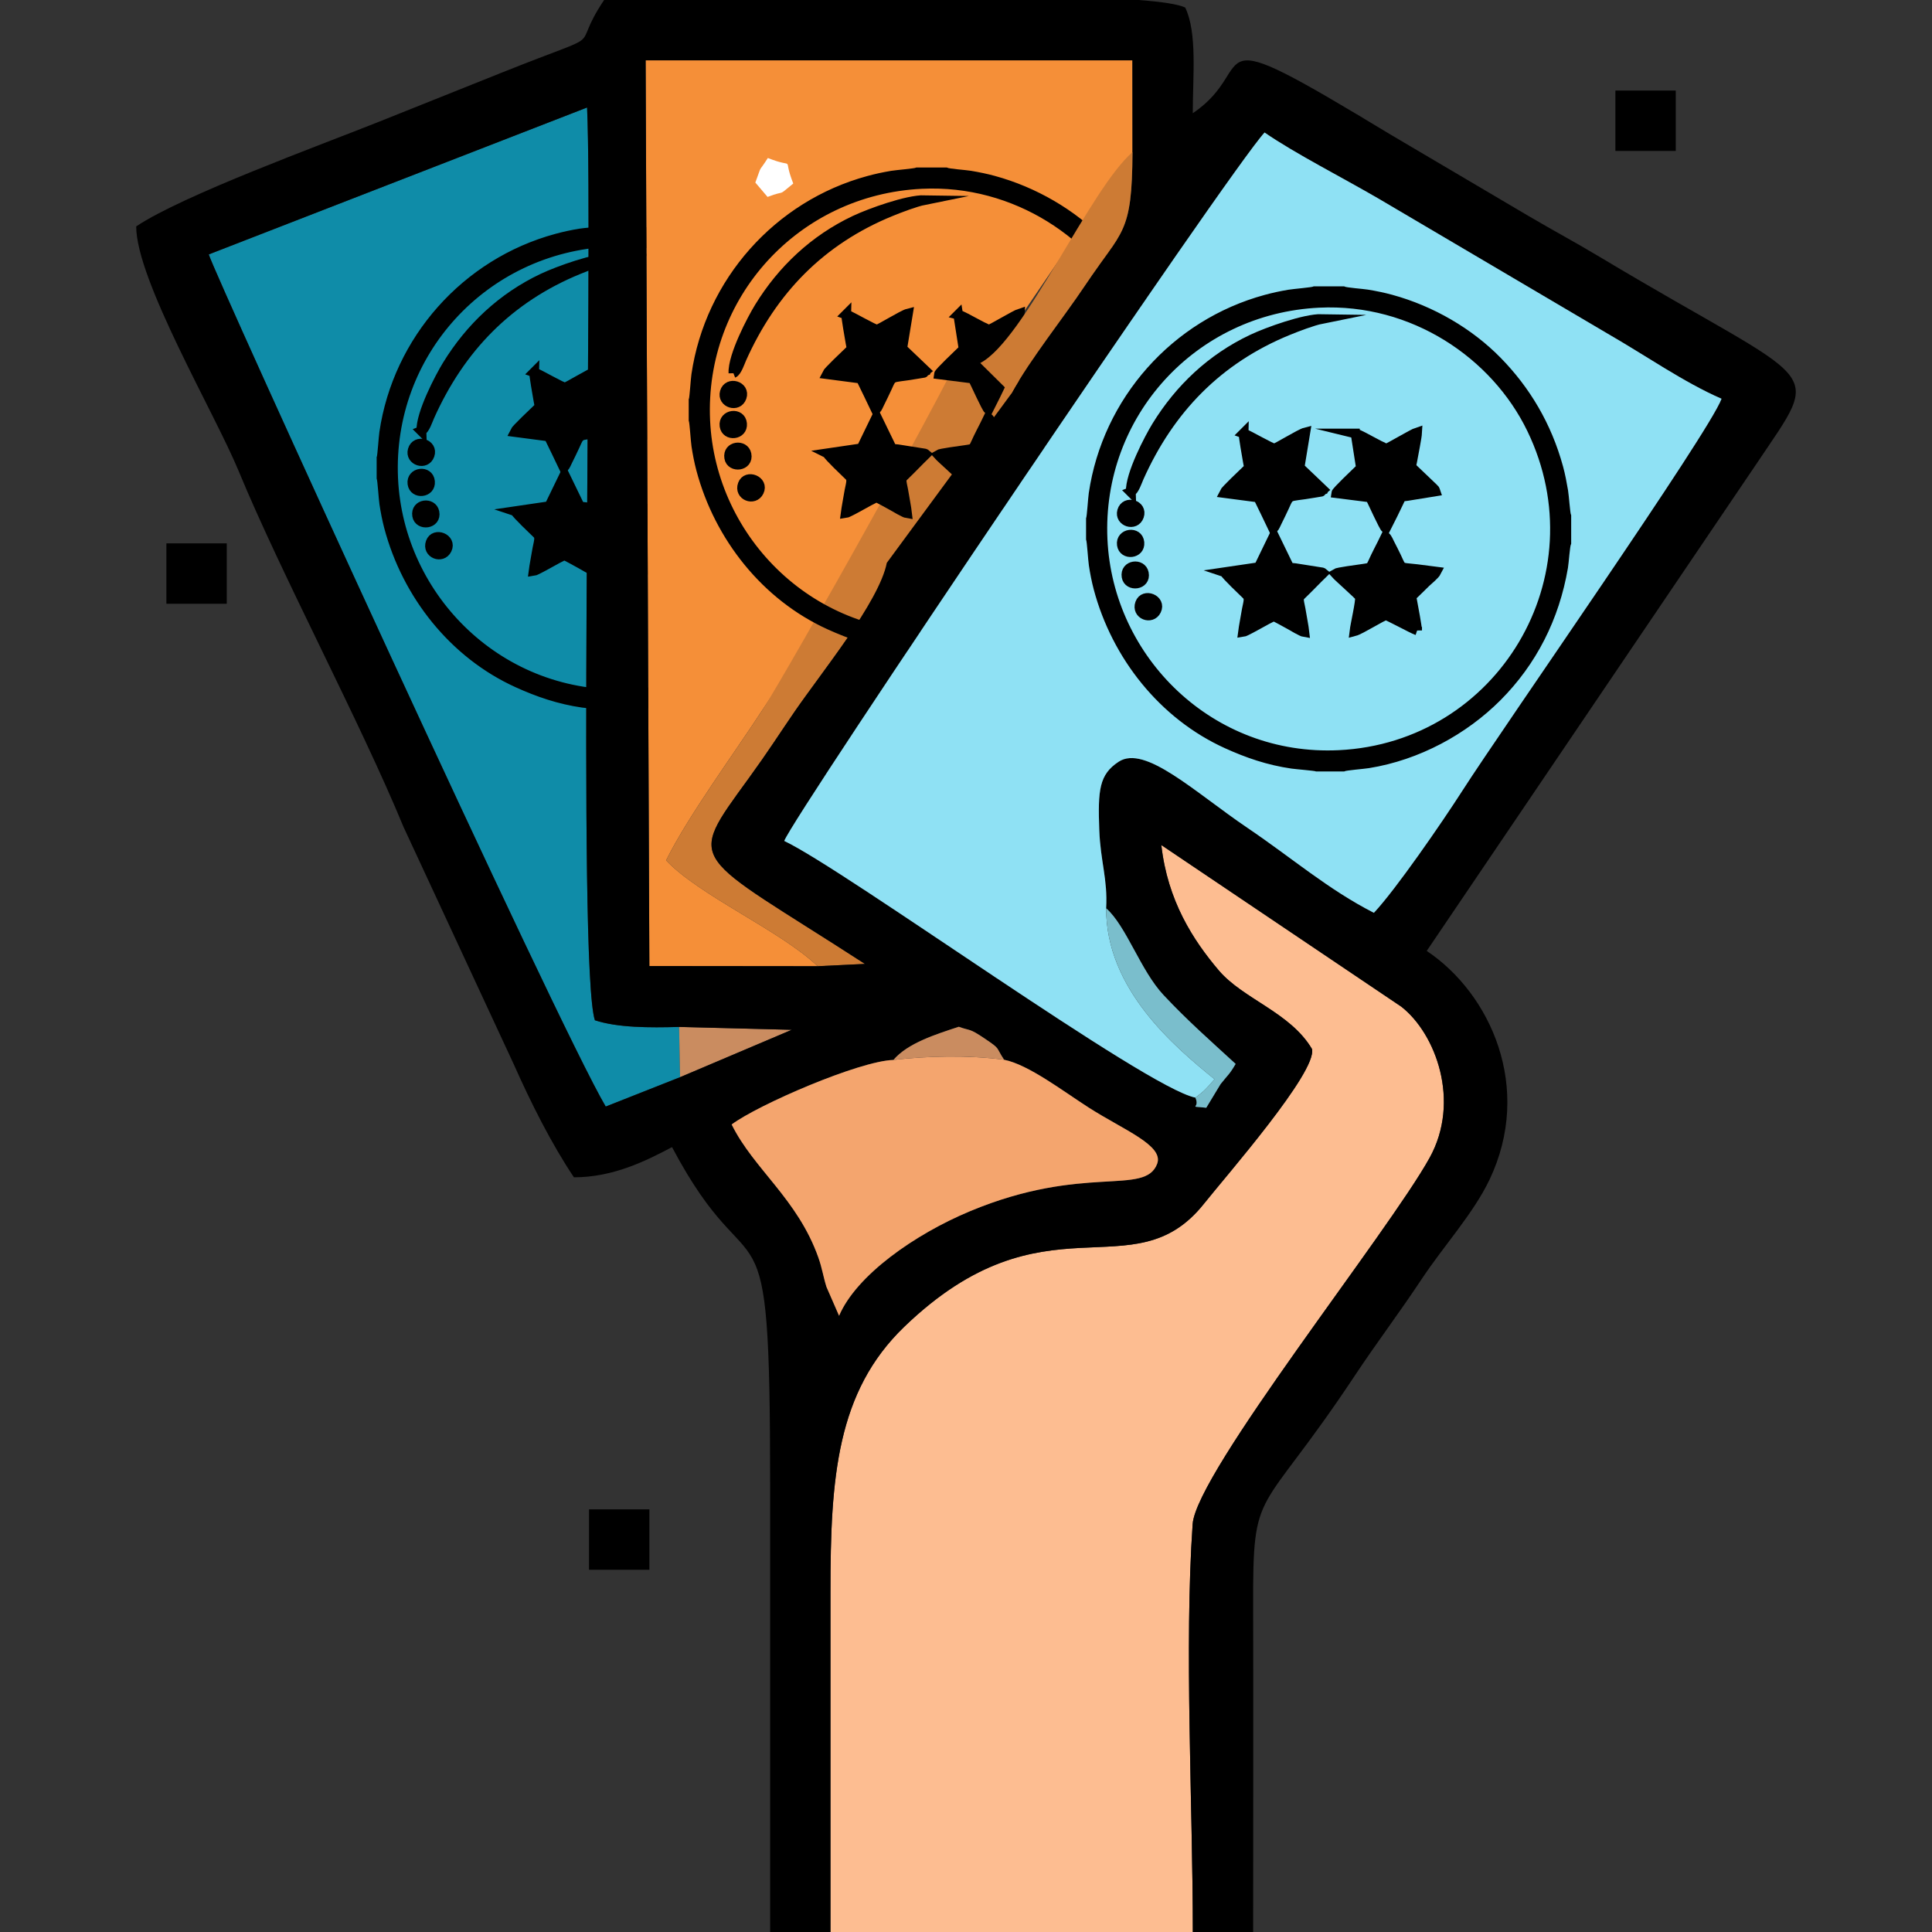 <?xml version="1.0" encoding="UTF-8"?>
<!DOCTYPE svg PUBLIC "-//W3C//DTD SVG 1.1//EN" "http://www.w3.org/Graphics/SVG/1.1/DTD/svg11.dtd">
<!-- Creator: CorelDRAW 2017 -->
<svg xmlns="http://www.w3.org/2000/svg" xml:space="preserve" width="33.867mm" height="33.867mm" version="1.1" style="shape-rendering:geometricPrecision; text-rendering:geometricPrecision; image-rendering:optimizeQuality; fill-rule:evenodd; clip-rule:evenodd"
viewBox="0 0 3386.66 3386.66"
 xmlns:xlink="http://www.w3.org/1999/xlink">
 <rect x="0" y="0" width="3386.66" height="3386.66" fill="#333333" stroke="none"/>
 <defs>
  <style type="text/css">
   <![CDATA[
    .str0 {stroke:black;stroke-width:16.93;stroke-miterlimit:22.926}
    .fil0 {fill:black}
    .fil2 {fill:#0F8CA8}
    .fil9 {fill:#7ABECC}
    .fil8 {fill:#8FE1F4}
    .fil4 {fill:#CA8C60}
    .fil5 {fill:#CD7B34}
    .fil6 {fill:#F4A56E}
    .fil3 {fill:#F58F38}
    .fil1 {fill:#FDBD91}
    .fil7 {fill:white}
   ]]>
  </style>
 </defs>
 <g id="Capa_x0020_1">
  <g id="_2326398713648">
   <polygon class="fil0" points="291.69,1058.33 397.51,1058.33 397.51,952.5 291.69,952.5 "/>
   <path class="fil1" d="M1455.75 3386.67l635.19 0c0,-221.74 -15.19,-500.49 -0.31,-715.07 6.23,-90.05 343.45,-511.77 415.48,-642.21 54.6,-98.86 10.89,-217.39 -49.73,-264.76l-420.63 -283.29c10.83,97.43 55.67,166.65 100.58,219.57 42.89,50.55 125.42,73.53 163.53,137.94 9.28,39.9 -150.26,222.04 -189.22,271.04 -124.97,157.21 -278.34,-22.12 -525.36,215.71 -118.42,114.01 -129.65,263.81 -129.53,465.75 0.11,198.44 0,396.88 0,595.32z"/>
   <path class="fil2" d="M1192.11 1888.25l-1.7 -88.11c-52.55,1.53 -107.94,1.33 -147.61,-11.7 -31.16,-95.08 -2.91,-1350.32 -13.69,-1599.98l-663.14 257.49c8.53,31.81 610.25,1349.43 695.83,1493.77l130.31 -51.47z"/>
   <g>
    <path class="fil0 str0" d="M1068.68 423.93c165.04,-7.92 309.3,89.94 372.72,221.05 125.48,259.39 -53.03,557.66 -337.65,571.54 -225.4,11 -405.02,-166.21 -414.51,-378.23 -9.8,-218.94 157.73,-403.72 379.44,-414.36zm-399.98 379.07l0 34.44c1.61,4.75 3.49,36.48 4.83,45.38 2.08,13.85 4.96,28.49 8.27,40.98 31.61,119.1 114.08,222.58 225.22,273.02 36.42,16.54 72.69,29.08 114.25,35.11 7.29,1.06 40.16,3.74 43.68,5.01l45.9 0c4.58,-2.02 35.36,-4.38 43.97,-5.76 86.56,-13.87 167.7,-58.28 225.92,-116.74 61.33,-61.57 100.67,-138.33 115.85,-227.25 1.43,-8.45 3.25,-37.51 5.55,-42.73l0 -46.5c-1.92,-4.73 -3.9,-35.46 -5.39,-44.06 -2.41,-14 -4.93,-27.58 -8.59,-40.99 -20.13,-73.84 -57.46,-135.99 -107.42,-186.91 -48.59,-49.51 -114.62,-88.53 -186.33,-108.08 -13.05,-3.56 -26.83,-6.39 -41.12,-8.77 -8.18,-1.36 -37.28,-3.35 -42.51,-5.65l-49.72 0c-4.14,1.78 -36.4,4.41 -44.65,5.79 -14.92,2.5 -27.16,5.18 -40.74,8.86 -159,43.13 -278.43,177.94 -302.28,340.42 -1.26,8.59 -3.13,39.82 -4.69,44.43z"/>
    <path class="fil0 str0" d="M936.24 652.54c-0.2,6.18 5.96,40.15 7.73,50.63 1.53,9 2.85,8.87 -2.27,13.82 -6.47,6.26 -37.34,35.25 -39.67,40.32l59.92 7.86c8.99,18.65 18.06,36.81 26.43,54.59 2.9,-3.18 4.49,-7.59 6.72,-12.04 2.38,-4.79 4.14,-8.49 6.48,-13.21 19.64,-39.48 4.8,-27.92 59.06,-37.53l11.76 -1.97c5.35,-1.78 1.94,-0.29 4.13,-2.67l-41.93 -40.01 10.09 -61.4c-9.09,2.26 -50.15,27.86 -54.2,28.19 -4.74,0.39 -45.18,-23.53 -54.25,-26.58z"/>
    <path class="fil0 str0" d="M1132.59 652.9l8.13 51.98c1.65,9.35 1.38,8.42 -3.82,13.48 -4.78,4.65 -37.82,35.88 -38.23,39.23l59.63 7.52c4.51,8.58 23.41,50.95 27.38,54.5 8.35,-16.21 16.74,-33.71 24.83,-50.59 3.19,-6.66 3.98,-5.11 12.27,-6.43l50 -8.1c-1.43,-4.18 -0.74,-2.88 -3.94,-6.05 -1.88,-1.87 -3.06,-2.95 -5,-4.78l-29.69 -28.38c-5.21,-4.91 -3.57,-5.24 -2.1,-13.82 2.2,-12.8 8.16,-41.09 8.66,-50.66 -7.49,2.39 -49.58,27.59 -53.29,28.22 -3.29,0.56 -22.89,-10.41 -27.1,-12.61 -6.23,-3.25 -21.61,-12.03 -27.73,-13.51z"/>
    <path class="fil0 str0" d="M1240.61 998.15c-0.2,-7.18 -6.42,-39.83 -8.45,-50.77 -1.72,-9.3 -2.24,-8.2 3.26,-13.3 7.04,-6.55 12.68,-12.47 19.93,-19.51 5.26,-5.09 16.33,-13.7 19.28,-19.54 -11.28,-1.48 -22.78,-3.01 -34.21,-4.36 -34.95,-4.12 -23.67,2.2 -41.64,-32.6 -2.29,-4.43 -4.22,-8.19 -6.31,-12.35 -1.66,-3.32 -4.23,-9.59 -7.16,-11.98 -3.76,7.91 -8.49,17.14 -12.75,25.45 -15.86,30.91 -9.25,28.16 -26.82,30.93 -10.09,1.58 -44.41,5.75 -48.57,8.4 5.75,6.47 42,38.16 43.08,41.09 1.34,7.72 -8.12,47.83 -9.58,60.06 10.86,-2.84 49.89,-27.79 55.09,-27.96 3.61,-0.12 45.99,23.46 54.85,26.44z"/>
    <path class="fil0 str0" d="M902.8 896.07c3.62,6.22 31.36,32.64 38.63,39.65 6.67,6.43 2.4,13.75 -0.58,32.08 -1.85,11.35 -4.14,22.4 -5.56,33.28 3.29,-0.41 23.22,-11.46 27.11,-13.65 3.97,-2.23 24.79,-13.92 27.08,-13.83 1.93,0.08 23.3,12.02 27,14.07 5.24,2.9 21.91,12.98 26.58,13.69 -1.36,-11.79 -3.6,-21.63 -5.46,-33.49 -3.22,-20.59 -7.09,-25.11 -0.34,-31.54 13.39,-12.74 25.72,-25.98 38.83,-38.7 -1.2,-0.99 -0.3,-0.48 -2.29,-1.27l-46.99 -7.42c-8.77,-1.11 -9.66,0.3 -12.69,-6.2l-24.53 -50.57 -26.69 55.07 -60.1 8.83z"/>
    <path class="fil0 str0" d="M738.55 755.49c6.18,-2.41 11.78,-19.58 14.49,-25.63 53.51,-119.55 138.06,-207.25 261.57,-257.7 15.18,-6.2 42.81,-16.8 58.95,-20.05 -30.18,-0.54 -94.78,22.61 -122.34,35.65 -70.83,33.52 -126.98,86.52 -167.44,152.43 -12.23,19.92 -46.65,84.85 -45.23,115.3z"/>
    <path class="fil0 str0" d="M722.94 848.14c2.72,19.19 32.78,16.23 30.88,-4.11 -1.95,-20.95 -33.85,-16.87 -30.88,4.11z"/>
    <path class="fil0 str0" d="M783.44 963.14c9.39,-19.24 -21.82,-31.56 -28.61,-12.46 -6.97,19.58 20.04,30 28.61,12.46z"/>
    <path class="fil0 str0" d="M753.16 797.77c6.88,-19.84 -24.11,-29.13 -29.76,-8.94 -5.28,18.81 23.1,28.15 29.76,8.94z"/>
    <path class="fil0 str0" d="M731.17 904c3.07,18.59 34.82,15.18 30.41,-6.37 -3.73,-18.26 -33.91,-14.89 -30.41,6.37z"/>
   </g>
   <path class="fil3" d="M1433.22 1693.69c-65.33,-62.58 -207.03,-123.41 -265.59,-185.56 38.95,-78.46 119.12,-186.94 169.36,-264.44 44.48,-68.61 152.11,-212.68 177.56,-285.63l470.67 -691.36 -0.16 -160.94 -853.32 0 6.54 1587.63 294.94 0.3z"/>
   <polygon class="fil0" points="1032.52,2751.66 1138.34,2751.66 1138.34,2645.83 1032.52,2645.83 "/>
   <polygon class="fil4" points="1192.11,1888.25 1387.92,1805.16 1190.41,1800.14 "/>
   <path class="fil5" d="M1433.22 1693.69l82.95 -4.02c-305.95,-198.01 -315.09,-171.83 -203.83,-325.2 35.66,-49.13 50.27,-72.89 80.77,-117.39 42.81,-62.52 382.5,-515.97 395.5,-583.91 -14.89,-10.69 -66.69,-83.34 -81.42,-94.31 -25.45,72.95 -325.72,606.22 -370.2,674.83 -50.24,77.5 -130.41,185.98 -169.36,264.44 58.56,62.15 200.26,122.98 265.59,185.56z"/>
   <path class="fil0" d="M1566.06 1858c25.08,-29.53 74.43,-44.95 114.68,-58.15 20.79,7.67 17.5,1.78 45,20.4 29.22,19.8 18.57,13.52 34.37,37.41 42.81,8.51 103.58,55.19 148.61,84.03 61.06,39.11 131.86,66.16 119.7,98.39 -21.43,56.89 -128.32,-0.25 -327.95,83.05 -97.41,40.64 -199.5,112.58 -229.62,183.37l-22.13 -50.67c-5.58,-17.81 -7.59,-32.9 -14.22,-51.56 -36.53,-102.81 -113.26,-154.77 -151.97,-233.13 46.06,-34.53 223.55,-111.37 283.53,-113.14zm-507.09 -1858.01l937.3 0c40.54,3.16 69.31,7.46 81.34,13.24 21.3,44.37 13.24,119.97 13.24,185.2 121.9,-81.62 -4.44,-175.03 346.36,37.28l241.29 142.35c47.36,27.83 82.3,46.28 125.99,72.47 391.84,234.83 393.87,183.91 273.23,364.37l-576.76 851.98c111.93,74.95 186.72,239.94 110.03,401.08 -27.92,58.68 -80.5,116.43 -118.05,172.98 -42.75,64.39 -77.19,108.91 -119.06,171.99 -168.24,253.37 -177.85,186.29 -177.22,404.86 0.55,189.59 0.01,379.28 0.01,568.88l-105.73 0c0,-221.74 -15.19,-500.49 -0.31,-715.07 6.23,-90.05 343.45,-511.77 415.48,-642.21 54.6,-98.86 10.89,-217.39 -49.73,-264.76l-420.63 -283.29c10.83,97.43 55.67,166.65 100.58,219.57 42.89,50.55 125.42,73.53 163.53,137.94 9.28,39.9 -150.26,222.04 -189.22,271.04 -124.97,157.21 -278.34,-22.12 -525.36,215.71 -118.42,114.01 -129.65,263.81 -129.53,465.75 0.11,198.44 0,396.88 0,595.32l-105.73 0c0,-260.18 0,-520.35 0,-780.52 0,-548.91 -25.22,-317.94 -171.99,-595.32 -45.61,24.14 -103.15,52.92 -171.98,52.92 -39.85,-59.51 -75.53,-130.86 -105.66,-198.61l-193.02 -415.51c-76.89,-186.32 -214.01,-442.18 -288.98,-623.85 -41.7,-101.06 -179.63,-334.8 -179.63,-428.91 81.54,-54.59 321.83,-142 425.22,-183.31 76.22,-30.47 138.66,-55.49 217.35,-86.94 197.39,-78.91 112.8,-29.78 177.64,-126.63zm880.02 1592.09c35.75,31.72 60.15,109.09 100.76,152.36 42.72,45.5 81.36,79.27 126.24,120.52 -11.25,19.17 -12.6,17.95 -26.41,35.43l-25.08 41.43c-34.33,-3.79 -10.03,2.93 -19.09,-17.79 -85.97,-16.4 -613.14,-399 -720.67,-449.92 15.03,-42.17 780.65,-1175.97 841.97,-1241.83 53.32,36.78 135.34,78.34 200.48,116.29l399.41 235.44c69.84,40.19 134.87,86.11 201.14,114.97 -21.5,59.27 -383.83,577.02 -454.25,686.96 -35.67,55.7 -117.22,173.92 -155.14,214.16 -80.24,-40.96 -143.1,-95.8 -221.13,-148.6 -92.89,-62.86 -180.05,-146.53 -226.25,-116.27 -34.17,22.38 -36.61,49.52 -34,119.86 2.05,55.07 14.92,86.24 12.02,136.99zm-748.58 208.06l197.51 5.02 -195.81 83.09 -130.31 51.47c-85.58,-144.34 -687.3,-1461.96 -695.83,-1493.77l663.14 -257.49c10.78,249.66 -17.47,1504.9 13.69,1599.98 39.67,13.03 95.06,13.23 147.61,11.7zm364.08 -813.5c-13,67.94 -118.57,197.92 -161.38,260.44 -30.5,44.5 -45.11,68.26 -80.77,117.39 -111.26,153.37 -102.12,127.19 203.83,325.2l-82.95 4.02 -294.94 -0.3 -6.54 -1587.63 853.32 0 0.16 160.94c-0.87,145.36 -17.39,135.41 -82.8,233.11 -40.75,60.86 -94.59,126.97 -129.7,190.31l-218.23 296.52z"/>
   <path class="fil6" d="M1760.11 1857.66c-62.64,-8.28 -132.86,-6.78 -194.05,0.34 -59.98,1.77 -237.47,78.61 -283.53,113.14 38.71,78.36 115.44,130.32 151.97,233.13 6.63,18.66 8.64,33.75 14.22,51.56l22.13 50.67c30.12,-70.79 132.21,-142.73 229.62,-183.37 199.63,-83.3 306.52,-26.16 327.95,-83.05 12.16,-32.23 -58.64,-59.28 -119.7,-98.39 -45.03,-28.84 -105.8,-75.52 -148.61,-84.03z"/>
   <g>
    <path class="fil0 str0" d="M1615.71 322.49c165.04,-7.92 309.3,89.94 372.72,221.05 125.48,259.4 -53.03,557.66 -337.65,571.55 -225.39,10.99 -405.02,-166.22 -414.51,-378.24 -9.79,-218.94 157.73,-403.72 379.44,-414.36zm-399.97 379.07l0 34.44c1.6,4.75 3.48,36.48 4.82,45.38 2.08,13.85 4.96,28.5 8.27,40.98 31.61,119.1 114.08,222.58 225.22,273.03 36.43,16.53 72.69,29.07 114.25,35.1 7.29,1.06 40.16,3.74 43.68,5.01l45.9 0c4.58,-2.01 35.37,-4.37 43.97,-5.75 86.56,-13.88 167.7,-58.29 225.92,-116.75 61.33,-61.57 100.67,-138.33 115.85,-227.25 1.44,-8.44 3.25,-37.5 5.55,-42.73l0 -46.5c-1.92,-4.73 -3.9,-35.46 -5.38,-44.06 -2.42,-13.99 -4.94,-27.58 -8.6,-40.99 -20.13,-73.83 -57.45,-135.99 -107.42,-186.91 -48.59,-49.51 -114.62,-88.53 -186.33,-108.08 -13.05,-3.56 -26.83,-6.38 -41.12,-8.77 -8.18,-1.36 -37.28,-3.35 -42.51,-5.65l-49.72 0c-4.14,1.79 -36.4,4.41 -44.65,5.79 -14.92,2.5 -27.16,5.18 -40.74,8.86 -159,43.13 -278.42,177.94 -302.28,340.42 -1.26,8.59 -3.13,39.83 -4.68,44.43z"/>
    <path class="fil0 str0" d="M1483.28 551.1c-0.2,6.18 5.95,40.16 7.72,50.63 1.53,9 2.85,8.87 -2.27,13.82 -6.46,6.26 -37.34,35.25 -39.67,40.32l59.92 7.86c8.99,18.65 18.06,36.81 26.43,54.6 2.9,-3.19 4.49,-7.59 6.72,-12.05 2.39,-4.78 4.14,-8.49 6.49,-13.2 19.63,-39.48 4.79,-27.93 59.05,-37.54l11.77 -1.97c5.35,-1.78 1.93,-0.29 4.12,-2.67l-41.93 -40.01 10.09 -61.4c-9.09,2.26 -50.15,27.86 -54.2,28.2 -4.74,0.39 -45.17,-23.54 -54.24,-26.59z"/>
    <path class="fil0 str0" d="M1679.62 551.46l8.13 51.98c1.65,9.35 1.39,8.42 -3.82,13.48 -4.78,4.65 -37.82,35.88 -38.22,39.23l59.62 7.52c4.51,8.58 23.41,50.95 27.39,54.5 8.34,-16.21 16.73,-33.71 24.82,-50.59 3.19,-6.66 3.98,-5.1 12.27,-6.43l50 -8.1c-1.43,-4.17 -0.74,-2.88 -3.93,-6.04 -1.89,-1.88 -3.07,-2.96 -5.01,-4.79l-29.69 -28.37c-5.21,-4.92 -3.57,-5.25 -2.1,-13.82 2.2,-12.8 8.16,-41.1 8.66,-50.67 -7.48,2.4 -49.58,27.59 -53.29,28.22 -3.28,0.56 -22.88,-10.41 -27.1,-12.61 -6.23,-3.24 -21.6,-12.03 -27.73,-13.51z"/>
    <path class="fil0 str0" d="M1787.64 896.71c-0.2,-7.18 -6.42,-39.83 -8.44,-50.77 -1.73,-9.3 -2.25,-8.19 3.25,-13.3 7.05,-6.55 12.68,-12.47 19.94,-19.5 5.25,-5.1 16.32,-13.71 19.27,-19.55 -11.28,-1.48 -22.78,-3.01 -34.21,-4.35 -34.95,-4.12 -23.67,2.19 -41.64,-32.61 -2.29,-4.43 -4.22,-8.19 -6.31,-12.34 -1.66,-3.32 -4.23,-9.6 -7.16,-11.98 -3.76,7.9 -8.49,17.14 -12.75,25.44 -15.86,30.91 -9.25,28.16 -26.81,30.93 -10.09,1.58 -44.42,5.75 -48.58,8.41 5.75,6.46 42,38.15 43.08,41.08 1.35,7.72 -8.12,47.83 -9.58,60.06 10.87,-2.83 49.89,-27.79 55.09,-27.96 3.61,-0.12 45.99,23.46 54.85,26.44z"/>
    <path class="fil0 str0" d="M1449.83 794.63c3.62,6.22 31.36,32.65 38.63,39.65 6.67,6.43 2.4,13.75 -0.58,32.08 -1.84,11.35 -4.13,22.4 -5.56,33.28 3.29,-0.41 23.22,-11.45 27.12,-13.64 3.97,-2.24 24.78,-13.92 27.07,-13.83 1.94,0.07 23.31,12.01 27.01,14.06 5.24,2.9 21.9,12.98 26.58,13.69 -1.36,-11.79 -3.61,-21.63 -5.46,-33.49 -3.22,-20.59 -7.1,-25.11 -0.35,-31.53 13.39,-12.75 25.73,-25.98 38.83,-38.7 -1.2,-1 -0.3,-0.49 -2.28,-1.28l-47 -7.42c-8.77,-1.1 -9.65,0.3 -12.68,-6.2l-24.53 -50.57 -26.7 55.07 -60.1 8.83z"/>
    <path class="fil0 str0" d="M1285.58 654.05c6.19,-2.4 11.78,-19.58 14.49,-25.63 53.51,-119.55 138.06,-207.25 261.57,-257.7 15.18,-6.2 42.81,-16.79 58.95,-20.05 -30.18,-0.54 -94.77,22.61 -122.33,35.65 -70.84,33.52 -126.99,86.52 -167.45,152.43 -12.23,19.92 -46.65,84.85 -45.23,115.3z"/>
    <path class="fil0 str0" d="M1269.97 746.71c2.72,19.18 32.78,16.23 30.88,-4.12 -1.95,-20.95 -33.85,-16.87 -30.88,4.12z"/>
    <path class="fil0 str0" d="M1330.47 861.7c9.4,-19.24 -21.81,-31.55 -28.61,-12.46 -6.97,19.59 20.05,30 28.61,12.46z"/>
    <path class="fil0 str0" d="M1300.19 696.33c6.88,-19.84 -24.1,-29.13 -29.76,-8.94 -5.27,18.81 23.1,28.15 29.76,8.94z"/>
    <path class="fil0 str0" d="M1278.21 802.56c3.06,18.59 34.81,15.19 30.4,-6.36 -3.73,-18.27 -33.91,-14.9 -30.4,6.36z"/>
   </g>
   <path class="fil4" d="M1566.06 1858c61.19,-7.12 131.41,-8.62 194.05,-0.34 -15.8,-23.89 -5.15,-17.61 -34.37,-37.41 -27.5,-18.62 -24.21,-12.73 -45,-20.4 -40.25,13.2 -89.6,28.62 -114.68,58.15z"/>
   <path class="fil7" d="M1390.53 321.73c-20.5,-52.14 7.49,-24.14 -44.54,-44.75 -18.69,29.3 -8.74,7.44 -21.93,43.03l21.41 25.19c35.23,-13.45 14.66,1.3 45.06,-23.47z"/>
   <path class="fil5" d="M1718.39 636.34l-13.34 -12.42 -13.24 -13.24 -13.21 -13.21 -13.24 -13.24 -13.23 -13.23 -13.44 -13.19 -15 -12.63 -16.17 -10.42 16.17 10.42 15 12.63 13.44 13.19 13.23 13.23 13.24 13.24 13.21 13.21 13.24 13.24 13.34 12.42 54.33 53.78c35.11,-63.34 88.95,-129.45 129.7,-190.31 65.41,-97.7 81.93,-87.75 82.8,-233.11 -75.03,64.59 -189.69,329.5 -266.83,369.64z"/>
   <path class="fil8" d="M2095.41 1924.03c14.84,-11.07 18.31,-14.37 33.53,-32.26 -70.55,-57.22 -190.27,-158.1 -189.95,-299.69 2.9,-50.75 -9.97,-81.92 -12.02,-136.99 -2.61,-70.34 -0.17,-97.48 34,-119.86 46.2,-30.26 133.36,53.41 226.25,116.27 78.03,52.8 140.89,107.64 221.13,148.6 37.92,-40.24 119.47,-158.46 155.14,-214.16 70.42,-109.94 432.75,-627.69 454.25,-686.96 -66.27,-28.86 -131.3,-74.78 -201.14,-114.97l-399.41 -235.44c-65.14,-37.95 -147.16,-79.51 -200.48,-116.29 -61.32,65.86 -826.94,1199.66 -841.97,1241.83 107.53,50.92 634.7,433.52 720.67,449.92z"/>
   <polygon class="fil0" points="2831.68,264.57 2937.5,264.57 2937.5,158.75 2831.68,158.75 "/>
   <path class="fil9" d="M2095.41 1924.03c9.06,20.72 -15.24,14 19.09,17.79l25.08 -41.43c13.81,-17.48 15.16,-16.26 26.41,-35.43 -44.88,-41.25 -83.52,-75.02 -126.24,-120.52 -40.61,-43.27 -65.01,-120.64 -100.76,-152.36 -0.32,141.59 119.4,242.47 189.95,299.69 -15.22,17.89 -18.69,21.19 -33.53,32.26z"/>
   <g>
    <path class="fil0 str0" d="M2312.23 530.87c165.04,-7.92 309.3,89.94 372.72,221.05 125.48,259.39 -53.03,557.66 -337.65,571.54 -225.4,10.99 -405.02,-166.21 -414.51,-378.23 -9.8,-218.95 157.73,-403.72 379.44,-414.36zm-399.98 379.07l0 34.43c1.61,4.76 3.49,36.49 4.83,45.39 2.08,13.85 4.96,28.49 8.27,40.98 31.61,119.09 114.08,222.58 225.22,273.02 36.42,16.54 72.69,29.07 114.25,35.11 7.29,1.06 40.16,3.73 43.68,5.01l45.9 0c4.58,-2.02 35.36,-4.38 43.97,-5.76 86.55,-13.88 167.69,-58.29 225.92,-116.74 61.32,-61.58 100.67,-138.33 115.84,-227.26 1.44,-8.44 3.26,-37.5 5.56,-42.72l0 -46.5c-1.92,-4.73 -3.9,-35.46 -5.39,-44.06 -2.41,-14 -4.93,-27.59 -8.59,-40.99 -20.13,-73.84 -57.46,-135.99 -107.42,-186.91 -48.59,-49.52 -114.62,-88.53 -186.33,-108.09 -13.05,-3.56 -26.83,-6.38 -41.13,-8.76 -8.17,-1.36 -37.27,-3.35 -42.5,-5.66l-49.72 0c-4.14,1.79 -36.4,4.42 -44.65,5.8 -14.92,2.5 -27.16,5.18 -40.74,8.86 -159,43.13 -278.43,177.94 -302.28,340.42 -1.26,8.59 -3.13,39.82 -4.69,44.43z"/>
    <path class="fil0 str0" d="M2179.79 759.48c-0.2,6.17 5.95,40.15 7.73,50.63 1.52,8.99 2.85,8.87 -2.27,13.82 -6.47,6.26 -37.34,35.24 -39.67,40.32l59.92 7.86c8.99,18.65 18.06,36.81 26.43,54.59 2.9,-3.18 4.49,-7.59 6.72,-12.05 2.38,-4.78 4.14,-8.48 6.48,-13.2 19.64,-39.48 4.8,-27.92 59.06,-37.53l11.76 -1.97c5.35,-1.79 1.94,-0.29 4.13,-2.67l-41.93 -40.01 10.09 -61.4c-9.09,2.26 -50.15,27.86 -54.2,28.19 -4.74,0.39 -45.18,-23.54 -54.25,-26.58z"/>
    <path class="fil0 str0" d="M2376.14 759.83l8.12 51.99c1.66,9.35 1.39,8.42 -3.82,13.48 -4.77,4.65 -37.81,35.88 -38.22,39.23l59.63 7.52c4.51,8.58 23.41,50.95 27.38,54.5 8.35,-16.21 16.74,-33.71 24.83,-50.6 3.19,-6.65 3.98,-5.1 12.26,-6.42l50.01 -8.1c-1.43,-4.18 -0.74,-2.88 -3.94,-6.05 -1.88,-1.87 -3.06,-2.95 -5,-4.79l-29.69 -28.37c-5.21,-4.91 -3.57,-5.24 -2.1,-13.82 2.2,-12.8 8.16,-41.09 8.66,-50.66 -7.49,2.39 -49.58,27.59 -53.29,28.22 -3.29,0.55 -22.89,-10.41 -27.1,-12.61 -6.23,-3.25 -21.61,-12.04 -27.73,-13.52z"/>
    <path class="fil0 str0" d="M2484.16 1105.09c-0.21,-7.18 -6.42,-39.83 -8.45,-50.77 -1.72,-9.31 -2.24,-8.2 3.26,-13.3 7.04,-6.56 12.68,-12.47 19.93,-19.51 5.26,-5.09 16.33,-13.7 19.28,-19.54 -11.28,-1.48 -22.78,-3.01 -34.22,-4.36 -34.95,-4.12 -23.66,2.2 -41.63,-32.6 -2.29,-4.43 -4.23,-8.2 -6.31,-12.35 -1.67,-3.32 -4.23,-9.59 -7.16,-11.98 -3.76,7.91 -8.49,17.14 -12.75,25.45 -15.86,30.91 -9.25,28.16 -26.82,30.92 -10.09,1.59 -44.41,5.76 -48.57,8.41 5.75,6.46 42,38.16 43.08,41.09 1.34,7.72 -8.12,47.82 -9.58,60.06 10.86,-2.84 49.88,-27.79 55.09,-27.96 3.61,-0.12 45.99,23.46 54.85,26.44z"/>
    <path class="fil0 str0" d="M2146.35 1003.01c3.62,6.22 31.36,32.64 38.63,39.65 6.67,6.43 2.4,13.74 -0.58,32.08 -1.85,11.35 -4.14,22.39 -5.56,33.28 3.29,-0.42 23.22,-11.46 27.11,-13.65 3.97,-2.23 24.79,-13.92 27.08,-13.83 1.93,0.08 23.3,12.01 27,14.06 5.24,2.9 21.91,12.99 26.58,13.7 -1.36,-11.8 -3.6,-21.64 -5.46,-33.5 -3.22,-20.58 -7.09,-25.1 -0.34,-31.53 13.39,-12.74 25.72,-25.98 38.83,-38.7 -1.2,-1 -0.3,-0.49 -2.29,-1.28l-47 -7.42c-8.76,-1.1 -9.65,0.31 -12.68,-6.19l-24.53 -50.57 -26.69 55.06 -60.1 8.84z"/>
    <path class="fil0 str0" d="M1982.1 862.43c6.18,-2.41 11.78,-19.58 14.49,-25.63 53.51,-119.55 138.06,-207.25 261.57,-257.7 15.18,-6.2 42.81,-16.8 58.95,-20.05 -30.18,-0.54 -94.78,22.6 -122.34,35.65 -70.83,33.52 -126.98,86.51 -167.44,152.42 -12.23,19.93 -46.65,84.86 -45.23,115.31z"/>
    <path class="fil0 str0" d="M1966.49 955.08c2.72,19.18 32.78,16.23 30.88,-4.11 -1.95,-20.95 -33.85,-16.87 -30.88,4.11z"/>
    <path class="fil0 str0" d="M2026.99 1070.08c9.39,-19.24 -21.82,-31.56 -28.61,-12.46 -6.97,19.58 20.04,30 28.61,12.46z"/>
    <path class="fil0 str0" d="M1996.71 904.7c6.88,-19.83 -24.11,-29.12 -29.77,-8.93 -5.27,18.8 23.11,28.15 29.77,8.93z"/>
    <path class="fil0 str0" d="M1974.72 1010.94c3.07,18.59 34.82,15.18 30.41,-6.37 -3.73,-18.26 -33.91,-14.9 -30.41,6.37z"/>
   </g>
  </g>
 </g>
</svg>

